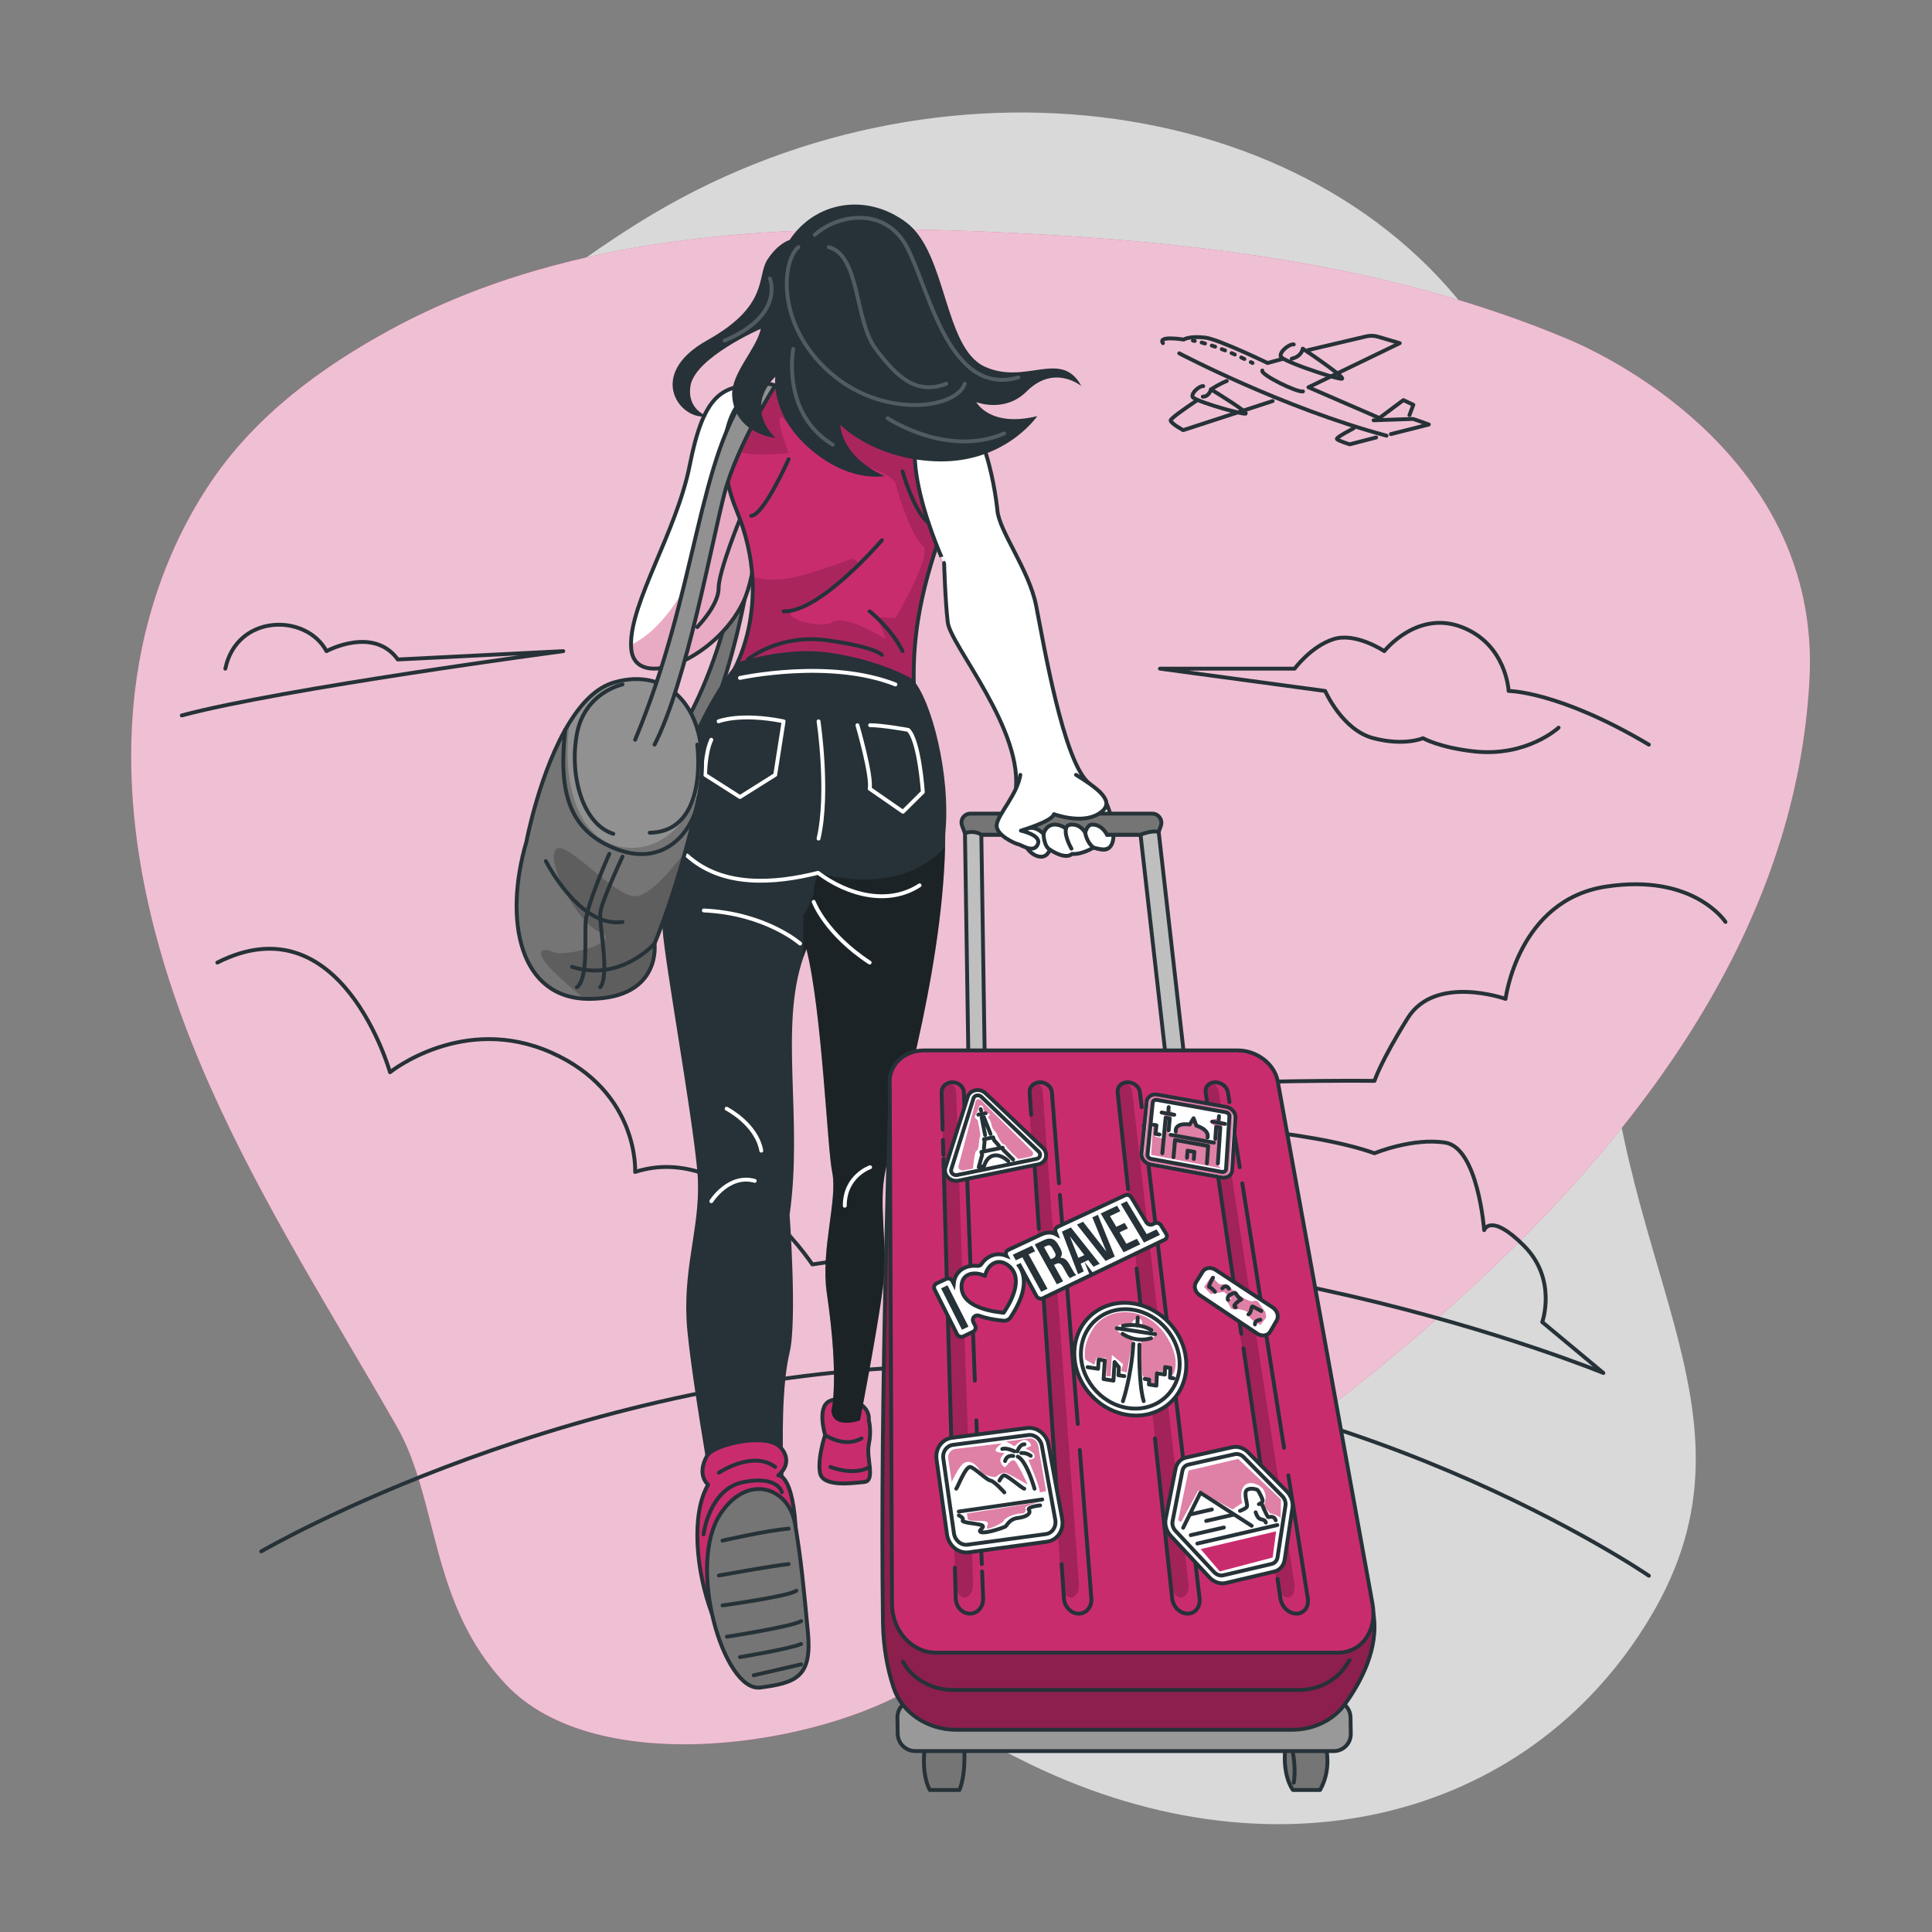 <?xml version="1.0" encoding="utf-8"?>
<!-- Generator: Adobe Illustrator 27.5.0, SVG Export Plug-In . SVG Version: 6.00 Build 0)  -->
<svg version="1.1" xmlns="http://www.w3.org/2000/svg" xmlns:xlink="http://www.w3.org/1999/xlink" x="0px" y="0px"
	viewBox="0 0 500 500" style="enable-background:new 0 0 500 500;" xml:space="preserve">
	<rect x="0" y="0" width="500" height="500" fill="#808080" stroke="none"/>
	<g id="Background_Simple">
		<g>
			<path style="opacity:0.7;fill:#FFFFFF;" d="M67.931,167.086c0,0-27.877,71.988,11.297,144.503
			c39.174,72.516,119.879,110.802,184.469,143.548c64.59,32.746,131.661,16.799,163.534-36.838
			c31.873-53.637-11.845-91.928-11.897-168.418c-0.051-76.49,11.447-96.742-29.963-161.364
			c-41.41-64.623-143.059-78.925-219.9-30.996C88.631,105.45,67.931,167.086,67.931,167.086z" />
		</g>
		<g>
			<path style="fill:#C92C6D;" d="M130.957,435.976c23.6,24.915,81.54,15.791,106.636,0
			c81.459-51.255,224.245-136.568,230.708-260.168c2.747-52.536-43.577-80.121-62.933-88.214
			c-46.482-19.435-97.477-25.269-147.808-27.52c-52.571-2.351-108.963-0.52-156.311,25.129
			c-17.934,9.715-34.853,22.175-46.435,39.184c-11.765,17.278-18.534,37.854-20.33,58.623c-2.896,33.501,6.117,67.092,19.746,97.832
			s31.805,59.203,48.487,88.399C113.601,388.289,111.075,414.986,130.957,435.976z" />
			<path style="opacity:0.7;fill:#FFFFFF;" d="M130.957,435.976c23.6,24.915,81.54,15.791,106.636,0
			c81.459-51.255,224.245-136.568,230.708-260.168c2.747-52.536-43.577-80.121-62.933-88.214
			c-46.482-19.435-97.477-25.269-147.808-27.52c-52.571-2.351-108.963-0.52-156.311,25.129
			c-17.934,9.715-34.853,22.175-46.435,39.184c-11.765,17.278-18.534,37.854-20.33,58.623c-2.896,33.501,6.117,67.092,19.746,97.832
			s31.805,59.203,48.487,88.399C113.601,388.289,111.075,414.986,130.957,435.976z" />
		</g>
	</g>
	<g id="Clouds">
		<path style="fill:none;stroke:#263238;stroke-linecap:round;stroke-linejoin:round;stroke-miterlimit:10;" d="M446.554,238.598
		c0,0-8.199-12.656-30.975-9.138c-22.777,3.518-25.941,29.052-25.941,29.052s-18.198-6.452-25.319,4.974
		c-7.121,11.426-8.603,16.246-8.603,16.246s-83.17-1.089-133.811,10.1c0,0,99.889-3.428,133.811,8.628c0,0,9.859-4.093,18.33-2.744
		c8.471,1.349,10.054,22.643,10.054,22.643s1.582-4.691,10.286,4.019c8.703,8.71,4.747,19.769,4.747,19.769l15.824,13.182
		c0,0-106.407-43.815-204.72-28.094c0,0-21.109-31.943-45.865-23.935c0,0,1.169-20.736-21.684-30.892
		c-22.852-10.155-41.755,5.091-41.755,5.091s-12.543-44.687-44.688-28.384" />
		<path style="fill:none;stroke:#263238;stroke-linecap:round;stroke-linejoin:round;stroke-miterlimit:10;" d="M67.615,401.493
		c0,0,82.346-47.976,181.217-47.976c98.871,0,177.892,54.284,177.892,54.284" />
		<path style="fill:none;stroke:#263238;stroke-linecap:round;stroke-linejoin:round;stroke-miterlimit:10;" d="M426.724,192.708
		c-23.364-13.887-36.296-13.887-36.296-13.887s-0.527-12.072-12.132-16.54c-11.604-4.468-20.044,6.237-20.044,6.237
		s-7.385-4.974-13.187-3.092c-5.802,1.882-10.019,7.621-10.019,7.621h-34.852l42.761,5.774c0,0,4.388,10.113,12.48,12.223
		c8.091,2.11,12.839,0,12.839,0s4.238,2.426,13.187,3.414c13.714,1.515,21.898-6.137,21.898-6.137" />
		<path style="fill:none;stroke:#263238;stroke-linecap:round;stroke-linejoin:round;stroke-miterlimit:10;" d="M58.315,173.046
		c2.971-14.178,20.905-14.396,26.18-4.529c0,0,12.132-6.607,18.462,2.157l42.82-2.157c0,0-72.886,9.696-98.732,16.639" />
	</g>
	<g id="Plane">
		<g>
			<path style="fill:none;stroke:#263238;stroke-linecap:round;stroke-linejoin:round;stroke-miterlimit:10;" d="M300.977,88.812
			c-1.47-2.06,5.37-0.93,5.37-0.93s1.32-0.99,5.54-0.51c3.37,0.38,16.16,6.57,16.16,6.57l3.962-1.07" />
			<path style="fill:none;stroke:#263238;stroke-linecap:round;stroke-linejoin:round;stroke-miterlimit:10;" d="M358.832,112.757
			c-26.894-7.202-53.645-21.316-53.645-21.316" />
			<path style="fill:none;stroke:#263238;stroke-linecap:round;stroke-linejoin:round;stroke-miterlimit:10;" d="M338.59,90.591
			l14.797-3.489c1.06-0.28,2.18-0.27,3.23,0.04l5.64,1.67l-18.03,8.71l-0.83,0.4l-4.77,2.3l18.36,7.96l6.196-4.63l2.592,1.2
			l-1.01,2.685" />
			<path style="fill:none;stroke:#263238;stroke-linecap:round;stroke-linejoin:round;stroke-miterlimit:10;" d="M334.304,92.83
			c2.703-0.659,2.836-2.601,2.836-2.601s1.172,0.78,2.727,1.851c2.425,1.678,5.788,4.063,7.025,5.237
			c0.446,0.433,0.612,0.7,0.35,0.713c-0.181,0.009-0.567-0.059-1.104-0.183c-2.317-0.53-7.435-2.19-10.975-3.623
			c-2.072-0.824-3.594-1.577-3.713-1.993c-0.343-1.281,2.39-3.333,3.373-3.09" />
			<path style="fill:none;stroke:#263238;stroke-linecap:round;stroke-linejoin:round;stroke-miterlimit:10;" d="M311.395,99.929
			c-0.843-0.171-3.102,1.679-2.764,2.763c0.113,0.344,1.441,0.935,3.237,1.562c0.01-0.002,0.012,0.008,0.022,0.006
			c2.571,0.914,6.082,1.928,8.324,2.441c0.44,0.102,0.825,0.185,1.155,0.249c0.458,0.088,0.793,0.131,0.942,0.11
			c0.221-0.016,0.073-0.24-0.317-0.588c-0.152-0.142-0.348-0.295-0.567-0.464c-1.348-1.026-3.791-2.6-5.625-3.75
			c-0.436-0.277-0.846-0.528-1.187-0.743c-0.728-0.451-1.207-0.739-1.207-0.739" />
			<path style="fill:none;stroke:#263238;stroke-linecap:round;stroke-linejoin:round;stroke-miterlimit:10;" d="M326.689,95.896
			c-0.494,1.088,9.065,5.755,10.516,5.4" />
			<path style="fill:none;stroke:#263238;stroke-linecap:round;stroke-linejoin:round;stroke-miterlimit:10;" d="M329.357,103.792
			l-10.51,3.42l-1.33,0.43l-11.3,3.68c0,0-2.97-1.58-3.26-2.47c-0.15-0.44,3.33-2.9,6.91-5.3" />
			<path style="fill:none;stroke:#263238;stroke-linecap:round;stroke-linejoin:round;stroke-miterlimit:10;" d="M317.487,98.602
			c0,0-1.616,0.573-4.076,2.173c0,0-0.469,1.88-2.118,1.88" />
			<path style="fill:none;stroke:#263238;stroke-linecap:round;stroke-linejoin:round;stroke-miterlimit:10;" d="M355.485,108.771
			c0,0,9.688-0.347,10.064-0.347c0.376,0,4.233,1.436,4.233,1.436l-9.824,2.481" />
			<path style="fill:none;stroke:#263238;stroke-linecap:round;stroke-linejoin:round;stroke-miterlimit:10;" d="M350.312,110.853
			c0,0-4.609,2.363-4.327,2.774c0.282,0.411,3.292,1.369,3.292,1.369l6.866-1.78" />
			<g>
				<g>
					<path style="fill:none;stroke:#263238;stroke-linecap:round;stroke-linejoin:round;" d="M308.722,88.149
					c0,0,0.165,0.023,0.488,0.085" />
					<path
						style="fill:none;stroke:#263238;stroke-linecap:round;stroke-linejoin:round;stroke-dasharray:0.913,1.827;"
						d="
					M310.987,88.646c2.333,0.615,6.402,1.935,11.891,4.653" />
					<path style="fill:none;stroke:#263238;stroke-linecap:round;stroke-linejoin:round;" d="M323.702,93.712
					c0.148,0.075,0.298,0.152,0.449,0.229" />
				</g>
			</g>
		</g>
	</g>
	<g id="Character">
		<g>
			<path style="fill:#757575;stroke:#263238;stroke-linecap:round;stroke-linejoin:round;stroke-miterlimit:10;"
				d="M169.133,199.155
			c0,0,18.065-18.403,23.087-61.917h3.359c0,0-5.111,48.378-22.858,66.873" />
			<g>
				<g>
					<defs>
						<path id="XMLID_452_" d="M197.46,117.3c-0.34,13.44-1.5,30.98-5.1,38.5c-7.14,14.92-27.98,23.21-28.99,12.17
						c-0.03-0.35-0.05-0.7-0.06-1.06c-0.16-11.15,11.78-29.29,15.19-46.5c3.51-17.75,8.04-21.42,19.01-20.5
						C197.51,99.91,197.7,107.52,197.46,117.3z" />
					</defs>
					<use xlink:href="#XMLID_452_" style="overflow:visible;fill:#FFFFFF;" />
					<clipPath id="XMLID_00000072250280126058658190000015185967975317089946_">
						<use xlink:href="#XMLID_452_" style="overflow:visible;" />
					</clipPath>
					<path
						style="opacity:0.4;clip-path:url(#XMLID_00000072250280126058658190000015185967975317089946_);fill:#C92C6D;"
						d="
					M197.46,117.3c-0.34,13.44-1.5,30.98-5.1,38.5c-7.14,14.92-27.98,23.21-28.99,12.17c-0.03-0.35-0.05-0.7-0.06-1.06
					c18.38-9.12,25.16-46.68,25.16-46.68L197.46,117.3z" />

					<use xlink:href="#XMLID_452_"
						style="overflow:visible;fill:none;stroke:#263238;stroke-linecap:round;stroke-linejoin:round;stroke-miterlimit:10;" />
				</g>
				<path style="fill:none;stroke:#263238;stroke-linecap:round;stroke-linejoin:round;stroke-miterlimit:10;"
					d="M191.505,134.342
				c0,0-5.535,13.549-5.535,17.937s-5.523,10.002-5.523,10.002" />
			</g>
			<g>
				<defs>
					<path id="XMLID_453_" d="M197.509,99.907c0,0,37.416-1.367,44.233,4.519c19.054,16.452-8.691,35.289-4.915,78.236l-47.786-7.606
					c0,0,11.859-18.125,1.592-42.953C184.396,117.024,187.887,102.836,197.509,99.907z" />
				</defs>
				<use xlink:href="#XMLID_453_" style="overflow:visible;fill:#C92C6D;" />
				<clipPath id="XMLID_00000134958405410985362030000015167711310965996176_">
					<use xlink:href="#XMLID_453_" style="overflow:visible;" />
				</clipPath>
				<path style="opacity:0.15;clip-path:url(#XMLID_00000134958405410985362030000015167711310965996176_);" d="M236.83,182.66
				l-47.79-7.6c0,0,6.69-10.23,5.67-25.85c2.26,0.72,6.4,1.39,12.36-0.2c4.624-1.228,9.284-2.874,12.855-4.263
				c1.504-0.585,2.732,1.307,1.593,2.449c-4.018,4.029-9.844,9.1-14.447,10.154c-7.85,1.78,4.96,5.74,8.44,3.63
				c3.49-2.11,13.81,4.45,13.81,4.45s-2.1-5.31-2.36-5.54c-0.25-0.24,4.78,0.03,4.78,0.03s9.78-16.58,7.09-18.7
				c-2.69-2.13-6.21-12.42-7.09-16.11c-0.87-3.69-22.27-8.18-27.64-15.2c-5.37-7.03,0,7.29,0,7.29s-11.12,1.74-16.54-1.62
				c0.47-7.86,4.06-13.87,9.95-15.67c0,0,37.41-1.37,44.23,4.52C260.8,120.88,233.05,139.71,236.83,182.66z" />

				<use xlink:href="#XMLID_453_"
					style="overflow:visible;fill:none;stroke:#263238;stroke-linecap:round;stroke-linejoin:round;stroke-miterlimit:10;" />
			</g>
			<path style="fill:#FFFFFF;stroke:#263238;stroke-linecap:round;stroke-linejoin:round;stroke-miterlimit:10;"
				d="M242.404,105.901
			c11.473-4.909,15.193,20.827,15.728,26.269c0.535,5.442,8.176,15.29,10.014,24.544c1.838,9.254,7.075,40.805,13.782,46.071
			c6.706,5.266-19.947,7.447-19.172,2.658c2.621-16.22-16.793-38.371-17.481-44.406c-0.688-6.035-0.935-15.329-0.935-15.329
			S228.584,111.814,242.404,105.901z" />
			<g>
				<path
					style="fill:#C92C6D;stroke:#263238;stroke-linecap:round;stroke-linejoin:round;stroke-miterlimit:10;"
					d="
				M224.847,367.587c0,0,0.753,2.671,0,6.195c-0.753,3.524,1.848,9.473-1.211,9.763c-3.059,0.29-10.749,1.405-11.425-2.417
				c-0.676-3.822,1.334-9.764,1.334-9.764s-2.182-7.057,1.044-8.72C217.815,360.981,225.275,362.566,224.847,367.587z" />
				<path style="fill:#263238;" d="M244.63,215.8c0,1.12-0.02,2.24-0.04,3.38c-0.82,34.08-13.33,74.88-15.3,83.17
				c-2.26,9.53,0.73,19.52-0.83,31.17c-1.5,11.29-5.89,34.07-5.89,34.07s-6.91,2.51-7.41-2.48c0,0,2.14-7.8-1.19-30.54
				c-1.63-11.2,2.89-24.09,1.39-31.3c-1.27-6.07-2.58-41.29-6.65-57.64c-0.29,0.71-0.57,1.44-0.81,2.17
				c-6.28,18.17-0.04,41.79-3.55,66.58c0,0,1.97,27.5,0,35.65c-3.84,15.91-0.23,54.13-0.23,54.13l-16.58,1.37
				c0,0-9.2-50.62-9.86-63.99c-0.75-15.21,4-25.32,2.77-38.63c-1.46-15.69-8.27-52.95-8.98-62.4
				c-3.33-44.05,19.39-69.04,19.39-69.04s11.94-4.13,23.24-2.62c13.73,1.83,22.03,6.89,22.03,6.89
				C241.05,181.03,246.13,200.64,244.63,215.8z" />
				<path style="fill:none;stroke:#263238;stroke-linecap:round;stroke-linejoin:round;stroke-miterlimit:10;"
					d="M214.926,379.639
				c0,0,5.996,2.459,10.156,0" />
				<path style="fill:none;stroke:#263238;stroke-linecap:round;stroke-linejoin:round;stroke-miterlimit:10;"
					d="M213.545,371.364
				c0,0,4.897,3.486,9.418,0.884" />
				<path style="opacity:0.3;" d="M229.29,302.35c-2.26,9.53,0.73,19.52-0.83,31.17c-1.5,11.29-5.89,34.07-5.89,34.07
				s-6.91,2.51-7.41-2.48c0,0,2.14-7.8-1.19-30.54c-1.63-11.2,2.89-24.09,1.39-31.3c-1.27-6.07-2.58-41.29-6.65-57.64
				c-0.29,0.71-0.57,1.44-0.81,2.17v-10.87c0,0,2.71-4.4,2.68-6.15c-0.02-1.76,1.13-4.89,1.13-4.89s20.75,6.77,32.88-6.71
				C243.77,253.26,231.26,294.06,229.29,302.35z" />
				<g>
					<path
						style="fill:#C92C6D;stroke:#263238;stroke-linecap:round;stroke-linejoin:round;stroke-miterlimit:10;"
						d="
					M184.256,417.611c-4.102-10.929-5.509-25.648-0.989-33.394c0,0-3.113-2.404-0.286-7.453c1.674-2.99,15.681-6.184,19.135-2.067
					c3.453,4.116-0.715,7.119-0.715,7.119s4.692-0.687,4.692,19.965C206.093,417.314,184.256,417.611,184.256,417.611z" />
					<path
						style="fill:#757575;stroke:#263238;stroke-linecap:round;stroke-linejoin:round;stroke-miterlimit:10;"
						d="
					M186.57,391.603c7.099-10.421,17.592-6.633,19.192,2.798c1.6,9.431,2.229,16.553,3.321,27.996
					c1.091,11.443-2.856,13.116-12.328,14.336C187.283,437.954,177.539,404.861,186.57,391.603z" />
					<path
						style="fill:none;stroke:#263238;stroke-linecap:round;stroke-linejoin:round;stroke-miterlimit:10;"
						d="M186.984,398.716
					c0,0,11.246-2.61,17.113-3.095" />
					<path
						style="fill:none;stroke:#263238;stroke-linecap:round;stroke-linejoin:round;stroke-miterlimit:10;"
						d="M186.042,407.737
					c0,0,13.883-2.528,18.055-2.949" />
					<path
						style="fill:none;stroke:#263238;stroke-linecap:round;stroke-linejoin:round;stroke-miterlimit:10;"
						d="M186.984,415.481
					c0,0,17.308-2.377,19.109-3.806" />
					<path
						style="fill:none;stroke:#263238;stroke-linecap:round;stroke-linejoin:round;stroke-miterlimit:10;"
						d="M188.115,423.581
					c0,0,16.764-2.59,19.213-4.026" />
					<path
						style="fill:none;stroke:#263238;stroke-linecap:round;stroke-linejoin:round;stroke-miterlimit:10;"
						d="M191.505,428.855
					c0,0,12.62-2.072,15.823-3.391" />
					<path
						style="fill:none;stroke:#263238;stroke-linecap:round;stroke-linejoin:round;stroke-miterlimit:10;"
						d="M195.07,433.564
					c0,0,10.939-2.538,12.258-2.825" />
					<path
						style="fill:none;stroke:#263238;stroke-linecap:round;stroke-linejoin:round;stroke-miterlimit:10;"
						d="M186.042,381.128
					c0,0,8.79-5.873,14.567-1.489" />
					<path
						style="fill:none;stroke:#263238;stroke-linecap:round;stroke-linejoin:round;stroke-miterlimit:10;"
						d="M182.087,397.075
					c0,0,1.406-11.8,10.36-13.53c8.954-1.73,9.907,2.642,9.907,2.642" />
				</g>
				<path style="fill:none;stroke:#FFFFFF;stroke-linecap:round;stroke-linejoin:round;stroke-miterlimit:10;"
					d="M210.583,233.395
				c0,0,3.004,8.186,14.485,15.72" />
				<path style="fill:none;stroke:#FFFFFF;stroke-linecap:round;stroke-linejoin:round;stroke-miterlimit:10;"
					d="M225.182,302.078
				c0,0-6.548,2.231-6.555,9.972" />
				<path style="fill:none;stroke:#FFFFFF;stroke-linecap:round;stroke-linejoin:round;stroke-miterlimit:10;"
					d="M184.087,310.874
				c0,0,4.521-7.151,11.239-5.27" />
				<path style="fill:none;stroke:#FFFFFF;stroke-linecap:round;stroke-linejoin:round;stroke-miterlimit:10;"
					d="M188.042,286.931
				c0,0,7.723,3.928,8.979,10.859" />
				<path style="fill:none;stroke:#FFFFFF;stroke-linecap:round;stroke-linejoin:round;stroke-miterlimit:10;"
					d="M182.154,235.631
				c16.025,0.729,24.913,8.564,24.913,8.564" />
				<path style="fill:none;stroke:#FFFFFF;stroke-linecap:round;stroke-linejoin:round;stroke-miterlimit:10;"
					d="M177.811,221.408
				c9.143,8.293,22.475,7.34,33.903,4.483c7.618,5.714,18.094,8.571,26.275,3.234" />
				<path style="fill:none;stroke:#FFFFFF;stroke-linecap:round;stroke-linejoin:round;stroke-miterlimit:10;"
					d="M211.839,186.68
				c0,0,2.763,18.492,0,30.343" />
				<path style="fill:none;stroke:#FFFFFF;stroke-linecap:round;stroke-linejoin:round;stroke-miterlimit:10;"
					d="M185.976,186.68
				c0,0,5.52-2.26,16.822,0l-2.171,13.853l-9.122,5.737l-9.006-5.737c0,0-0.045-5.565,1.587-9.081" />
				<path style="fill:none;stroke:#FFFFFF;stroke-linecap:round;stroke-linejoin:round;stroke-miterlimit:10;"
					d="M221.904,187.685
				c0,0,3.836,13.262,3.164,16.426l8.613,5.97l5.151-5.108c0,0-0.91-13.356-3.78-16.076c0,0-6.593-1.213-9.871-1.213" />
				<path style="fill:none;stroke:#FFFFFF;stroke-linecap:round;stroke-linejoin:round;stroke-miterlimit:10;"
					d="M191.505,175.448
				c0,0,23.156-5.069,40.237,1.688" />
			</g>
			<g>
				<path
					style="fill:#FFFFFF;stroke:#263238;stroke-linecap:round;stroke-linejoin:round;stroke-miterlimit:10;"
					d="
				M284.482,204.832c3.018,3.155,6.151,15.463,0.864,15.036c-5.287-0.427-20.797-10.484-20.797-10.484L284.482,204.832z" />
				<g>
					<g>
						<path
							style="fill:#757575;stroke:#263238;stroke-linecap:round;stroke-linejoin:round;stroke-miterlimit:10;"
							d="
						M249.431,450.797c0,0,0.827,7.637-1.118,12.445h-7.678c0,0-2.51-3.96-1.098-12.445H249.431z" />
						<path
							style="fill:#757575;stroke:#263238;stroke-linecap:round;stroke-linejoin:round;stroke-miterlimit:10;"
							d="
						M342.756,450.797c0,0,2.366,6.222-1.118,12.445h-7.027c0,0-3.16-3.96-1.749-12.445H342.756z" />
						<path
							style="fill:none;stroke:#263238;stroke-linecap:round;stroke-linejoin:round;stroke-miterlimit:10;"
							d="M334.108,451.268
						c0,0,1.495,5.374,0.719,10.088" />
						<path
							style="fill:#999999;stroke:#263238;stroke-linecap:round;stroke-linejoin:round;stroke-miterlimit:10;"
							d="
						M345.172,453.179H236.866c-2.473,0-4.509-2.007-4.546-4.483l-0.064-4.201c-0.038-2.476,1.937-4.483,4.41-4.483h108.305
						c2.473,0,4.509,2.007,4.547,4.483l0.064,4.201C349.619,451.172,347.645,453.179,345.172,453.179z" />
						<g>
							<defs>
								<path id="XMLID_449_" d="M230.629,277.499c0,0-2.974,84.312-2.113,142.496c0.099,6.714,1.307,12.356,2.755,16.758
								c2.129,6.47,8.755,10.908,16.182,10.908h86.922c5.524,0,10.684-2.458,13.69-6.618c4.152-5.746,8.853-14.524,7.369-23.433
								C352.9,402.392,230.629,277.499,230.629,277.499z" />
							</defs>
							<use xlink:href="#XMLID_449_" style="overflow:visible;fill:#C92C6D;" />
							<clipPath id="XMLID_00000104684888281941461450000008082888134060514945_">
								<use xlink:href="#XMLID_449_" style="overflow:visible;" />
							</clipPath>
							<path
								style="opacity:0.3;clip-path:url(#XMLID_00000104684888281941461450000008082888134060514945_);"
								d="M230.629,277.499
							c0,0-2.974,84.312-2.113,142.496c0.099,6.714,1.307,12.356,2.755,16.758c2.129,6.47,8.755,10.908,16.182,10.908h86.922
							c5.524,0,10.684-2.458,13.69-6.618c4.152-5.746,8.853-14.524,7.369-23.433C352.9,402.392,230.629,277.499,230.629,277.499z" />

							<path
								style="clip-path:url(#XMLID_00000104684888281941461450000008082888134060514945_);fill:none;stroke:#263238;stroke-linecap:round;stroke-linejoin:round;stroke-miterlimit:10;"
								d="
							M233.694,430.084L233.694,430.084c2.456,4.452,7.484,7.278,12.949,7.278h89.516c4.916,0,9.452-2.292,12.003-6.065l1.128-1.668
							" />

							<use xlink:href="#XMLID_449_"
								style="overflow:visible;fill:none;stroke:#263238;stroke-linecap:round;stroke-linejoin:round;stroke-miterlimit:10;" />
						</g>
						<polygon style="fill:#BFBFBF;stroke:#263238;stroke-miterlimit:10;" points="304.544,298.608 295.167,216.016 253.968,216.016 
						255.336,305.604 251.037,301.115 249.67,211.527 299.439,211.527 308.817,294.118 					" />
						<path
							style="fill:#757575;stroke:#263238;stroke-linecap:round;stroke-linejoin:round;stroke-miterlimit:10;"
							d="
						M249.733,215.662c0,0,2.014-0.989,4.235,0.354h41.199c0,0,3.008-1.244,4.702-0.705l0.563-1.61
						c0.531-1.521-0.618-3.13-2.235-3.13h-47.069c-1.617,0-2.717,1.61-2.14,3.13L249.733,215.662z" />
					</g>
					<g>
						<path
							style="fill:#C92C6D;stroke:#263238;stroke-linecap:round;stroke-linejoin:round;stroke-miterlimit:10;"
							d="
						M346.171,427.716H242.233c-6.253,0-11.347-5.694-11.377-12.595l-0.595-135.314c-0.02-4.421,3.93-7.954,8.82-7.954h81.293
						c4.891,0,9.496,3.533,10.297,7.954l24.538,135.314C356.46,422.022,352.424,427.716,346.171,427.716z" />
						<g style="opacity:0.2;">
							<g>
								<path d="M245.483,280.196L245.483,280.196c-1.032,0-1.838,1.1-1.8,2.463l3.547,127.071c0.057,2.049,1.137,3.718,2.411,3.718
								l0,0c1.274,0,2.25-1.67,2.179-3.718l-4.383-127.071C247.39,281.296,246.515,280.196,245.483,280.196z" />
								<path d="M267.801,280.196L267.801,280.196c-1.032,0-1.795,1.1-1.703,2.463l8.541,127.071
								c0.138,2.049,1.283,3.718,2.558,3.718h0c1.274,0,2.184-1.67,2.033-3.718l-9.377-127.071
								C269.752,281.296,268.834,280.196,267.801,280.196z" />
								<path d="M290.876,280.196L290.876,280.196c-1.032,0-1.75,1.1-1.603,2.463l13.704,127.071
								c0.221,2.049,1.434,3.718,2.709,3.718l0,0c1.274,0,2.117-1.67,1.882-3.718l-14.54-127.071
								C292.871,281.296,291.908,280.196,290.876,280.196z" />
								<path d="M313.194,280.196L313.194,280.196c-1.032,0-1.707,1.1-1.507,2.463l18.698,127.071
								c0.302,2.049,1.58,3.718,2.855,3.718h0c1.274,0,2.051-1.67,1.736-3.718l-19.535-127.071
								C315.232,281.296,314.227,280.196,313.194,280.196z" />
							</g>
						</g>
						<g>

							<line
								style="fill:none;stroke:#263238;stroke-linecap:round;stroke-linejoin:round;stroke-miterlimit:10;"
								x1="246.698" y1="390.645" x2="245.273" y2="339.57" />
							<path
								style="fill:none;stroke:#263238;stroke-linecap:round;stroke-linejoin:round;stroke-miterlimit:10;"
								d="
							M254.171,406.683l0.265,6.978c0.083,2.173-1.446,3.95-3.417,3.95c-1.972,0-3.617-1.777-3.678-3.95l-0.221-7.921" />

							<line
								style="fill:none;stroke:#263238;stroke-linecap:round;stroke-linejoin:round;stroke-miterlimit:10;"
								x1="252.684" y1="367.587" x2="254.099" y2="404.788" />
							<path
								style="fill:none;stroke:#263238;stroke-linecap:round;stroke-linejoin:round;stroke-miterlimit:10;"
								d="
							M243.955,292.354l-0.27-9.676c-0.04-1.429,1.213-2.586,2.8-2.586c0.794,0,1.522,0.292,2.061,0.755
							c0.54,0.47,0.883,1.119,0.91,1.831l2.838,74.631" />

							<line
								style="fill:none;stroke:#263238;stroke-linecap:round;stroke-linejoin:round;stroke-miterlimit:10;"
								x1="244.137" y1="298.871" x2="244.029" y2="295.018" />

							<line
								style="fill:none;stroke:#263238;stroke-linecap:round;stroke-linejoin:round;stroke-miterlimit:10;"
								x1="245.052" y1="331.679" x2="244.167" y2="299.953" />
							<path
								style="fill:none;stroke:#263238;stroke-linecap:round;stroke-linejoin:round;stroke-miterlimit:10;"
								d="
							M279.449,375.257l2.994,38.404c0.169,2.173-1.288,3.95-3.26,3.95c-1.972,0-3.688-1.777-3.836-3.95l-0.602-8.872" />

							<line
								style="fill:none;stroke:#263238;stroke-linecap:round;stroke-linejoin:round;stroke-miterlimit:10;"
								x1="274.302" y1="309.236" x2="278.923" y2="368.511" />
							<path
								style="fill:none;stroke:#263238;stroke-linecap:round;stroke-linejoin:round;stroke-miterlimit:10;"
								d="
							M266.857,288.502l-0.395-5.824c-0.097-1.429,1.109-2.586,2.697-2.586c0.794,0,1.534,0.292,2.091,0.755
							c0.559,0.47,0.927,1.119,0.983,1.831l1.836,23.554" />

							<line
								style="fill:none;stroke:#263238;stroke-linecap:round;stroke-linejoin:round;stroke-miterlimit:10;"
								x1="268.859" y1="318.012" x2="267.71" y2="301.076" />

							<line
								style="fill:none;stroke:#263238;stroke-linecap:round;stroke-linejoin:round;stroke-miterlimit:10;"
								x1="273.671" y1="388.943" x2="269.314" y2="324.726" />
							<path
								style="fill:none;stroke:#263238;stroke-linecap:round;stroke-linejoin:round;stroke-miterlimit:10;"
								d="
							M291.938,307.731l-2.7-25.052c-0.154-1.429,1.006-2.586,2.593-2.586c0.794,0,1.545,0.292,2.121,0.755
							c0.577,0.47,0.972,1.119,1.056,1.831l0.454,3.851" />

							<line
								style="fill:none;stroke:#263238;stroke-linecap:round;stroke-linejoin:round;stroke-miterlimit:10;"
								x1="297.421" y1="358.601" x2="294.154" y2="328.286" />
							<path
								style="fill:none;stroke:#263238;stroke-linecap:round;stroke-linejoin:round;stroke-miterlimit:10;"
								d="
							M296.016,291.222l14.435,122.438c0.256,2.173-1.13,3.95-3.102,3.95c-1.972,0-3.759-1.777-3.993-3.95l-4.463-41.409" />
							<path
								style="fill:none;stroke:#263238;stroke-linecap:round;stroke-linejoin:round;stroke-miterlimit:10;"
								d="
							M319.253,331.679l-7.238-49c-0.211-1.429,0.903-2.586,2.49-2.586c0.794,0,1.557,0.292,2.151,0.755
							c0.596,0.47,1.017,1.119,1.129,1.831l0.404,2.561" />

							<line
								style="fill:none;stroke:#263238;stroke-linecap:round;stroke-linejoin:round;stroke-miterlimit:10;"
								x1="321.249" y1="345.191" x2="320.622" y2="340.949" />

							<line
								style="fill:none;stroke:#263238;stroke-linecap:round;stroke-linejoin:round;stroke-miterlimit:10;"
								x1="329.608" y1="401.78" x2="321.803" y2="348.943" />
							<path
								style="fill:none;stroke:#263238;stroke-linecap:round;stroke-linejoin:round;stroke-miterlimit:10;"
								d="
							M333.431,381.813l5.027,31.848c0.343,2.173-0.973,3.95-2.944,3.95c-1.972,0-3.83-1.777-4.151-3.95l-0.746-5.052" />

							<line
								style="fill:none;stroke:#263238;stroke-linecap:round;stroke-linejoin:round;stroke-miterlimit:10;"
								x1="321.503" y1="306.233" x2="332.308" y2="374.693" />

							<line
								style="fill:none;stroke:#263238;stroke-linecap:round;stroke-linejoin:round;stroke-miterlimit:10;"
								x1="319.523" y1="293.69" x2="320.847" y2="302.078" />
						</g>
						<g>
							<g>
								<path
									style="fill:#FFFFFF;stroke:#263238;stroke-linecap:round;stroke-linejoin:round;stroke-miterlimit:10;"
									d="
								M250.469,283.821l-5.792,18.326c-0.611,1.933,1.272,3.826,3.39,3.395l20.631-4.204c2.085-0.425,2.735-2.813,1.183-4.291
								l-14.836-14.125C253.575,281.521,251.039,282.018,250.469,283.821z" />
								<path
									style="fill:#FFFFFF;stroke:#263238;stroke-linecap:round;stroke-linejoin:round;stroke-miterlimit:10;"
									d="
								M247.686,304.095c-0.633,0.129-1.051-0.208-1.201-0.358c-0.15-0.15-0.48-0.562-0.299-1.14l5.749-18.354
								c0.17-0.542,0.66-0.693,0.863-0.733c0.202-0.04,0.722-0.087,1.164,0.334l14.833,14.172c0.464,0.443,0.392,0.933,0.34,1.123
								c-0.053,0.19-0.242,0.647-0.865,0.773L247.686,304.095z" />
								<g>
									<path
										style="fill:none;stroke:#263238;stroke-linecap:round;stroke-linejoin:round;stroke-miterlimit:10;"
										d="
									M262.204,300.081l-2.583-2.518l-0.158-0.549l-5.481,1.105l0.201,0.726l-0.892,3.231l1.391-0.282c0,0,0.538-2.343,2.502-2.74
									c1.961-0.396,3.761,1.469,3.761,1.469" />
									<polyline
										style="fill:none;stroke:#263238;stroke-linecap:round;stroke-linejoin:round;stroke-miterlimit:10;"
										points="
									254.635,297.278 254.811,295.371 254.656,294.818 257.031,294.342 257.227,295.033 258.509,296.498 								" />
									<polyline
										style="fill:none;stroke:#263238;stroke-linecap:round;stroke-linejoin:round;stroke-miterlimit:10;"
										points="
									254.941,293.741 254.062,289.225 254.613,289.116 256.349,293.459 								" />

									<line
										style="fill:none;stroke:#263238;stroke-linecap:round;stroke-linejoin:round;stroke-miterlimit:10;"
										x1="253.189" y1="288.469" x2="255.099" y2="288.091" />

									<line
										style="fill:none;stroke:#263238;stroke-linecap:round;stroke-linejoin:round;stroke-miterlimit:10;"
										x1="253.916" y1="287.47" x2="253.793" y2="287.032" />
								</g>
								<path style="opacity:0.6;fill:#C92C6D;" d="M263.55,299.974c0,0-3.093-2.793-3.3-3.564l-0.924-0.485
								c0,0-1.046-1.414-1.288-2.275c-0.242-0.858-1.218-1.189-1.447-2.581c-0.227-1.385-0.931-1.848-0.931-1.848l0.567-0.838
								c0,0-1.645-0.565-1.698-1.217c-0.053-0.651-0.142-1.128-0.734-1.071c-0.592,0.056-0.753,1.438-0.753,1.438
								s-0.874,1.223-0.733,1.629c0.14,0.407,0.717,0.702,0.717,0.702s0.848,3.933,0.665,4.207c-0.183,0.274-0.308,1-0.335,1.789
								c-0.026,0.792-0.292,1.936-0.714,2.03c-0.422,0.094-0.847,4.548-0.847,4.548l-2.595,0.455
								c-0.691,0.121-1.302-0.481-1.135-1.116l4.431-16.796c0.144-0.546,0.906-0.703,1.336-0.276l13.262,13.199
								c0.508,0.505,0.277,1.298-0.421,1.439L263.55,299.974z" />
							</g>
							<g>
								<path
									style="fill:#FFFFFF;stroke:#263238;stroke-linecap:round;stroke-linejoin:round;stroke-miterlimit:10;"
									d="
								M316.111,304.727l-18.341-3.377c-1.43-0.263-2.481-1.531-2.348-2.826l1.374-13.445c0.126-1.231,1.351-2.025,2.738-1.777
								l17.786,3.173c1.404,0.25,2.48,1.462,2.403,2.71l-0.841,13.641C318.8,304.14,317.559,304.993,316.111,304.727z" />
								<path style="opacity:0.6;fill:#C92C6D;" d="M316.259,304.236l-18.588-3.42c-1.015-0.187-1.762-1.087-1.669-2.007l1.398-13.82
								c0.089-0.875,0.959-1.44,1.946-1.264l18.055,3.223c0.998,0.178,1.763,1.04,1.707,1.927l-0.88,14.011
								C318.169,303.82,317.287,304.425,316.259,304.236z" />
								<path
									style="fill:#FFFFFF;stroke:#263238;stroke-linecap:round;stroke-linejoin:round;stroke-miterlimit:10;"
									d="
								M297.91,299.92c-0.56-0.103-0.975-0.601-0.924-1.109l1.338-13.458c0.048-0.484,0.532-0.799,1.078-0.701l17.827,3.188
								c0.552,0.099,0.976,0.578,0.945,1.068l-0.878,13.627c-0.033,0.515-0.522,0.85-1.089,0.746L297.91,299.92z" />
								<path style="opacity:0.6;fill:#C92C6D;" d="M298.367,291.629h0.867l-0.297,2.517l2.22,0.555l0.401-5.682l-0.953-1.291
								l1.632-0.122l0.135-0.888l1.528,1.785l-1.171,0.963l-0.391,3.789l2.076,0.577c0,0-1.062-3.452,3.485-2.81l0.998-1.62
								l0.648,1.695c0,0,1.286,0.191,2.105,1.26c0.822,1.073,0.856,3.063,0.856,3.063h1.598l0.635-3.79c0,0-1.562-0.934-1.675-1.356
								c-0.113-0.421,2.154-0.872,2.154-0.872s2.037,1.408,1.523,1.695c-0.515,0.288-0.949,1.047-0.949,1.047l-0.531,9.482
								l0.724,0.725l-18.075-3.48L298.367,291.629z" />
								<polyline
									style="fill:none;stroke:#263238;stroke-linecap:round;stroke-linejoin:round;stroke-miterlimit:10;"
									points="
								303.708,299.492 304.102,295.019 312.675,296.577 312.347,301.074 							" />
								<polyline
									style="fill:none;stroke:#263238;stroke-linecap:round;stroke-linejoin:round;stroke-miterlimit:10;"
									points="
								307.193,299.629 307.344,297.79 309.101,298.111 308.956,299.952 							" />

								<line
									style="fill:none;stroke:#263238;stroke-linecap:round;stroke-linejoin:round;stroke-miterlimit:10;"
									x1="302.969" y1="293.688" x2="314.148" y2="295.716" />
								<path
									style="fill:none;stroke:#263238;stroke-linecap:round;stroke-linejoin:round;stroke-miterlimit:10;"
									d="
								M304.29,292.877c0,0-0.514-2.392,3.609-1.856l0.998-1.62l0.739,1.933c0,0,3.352,0.952,2.888,3.034" />
								<polyline
									style="fill:none;stroke:#263238;stroke-linecap:round;stroke-linejoin:round;stroke-miterlimit:10;"
									points="
								300.808,298.46 301.662,289.273 302.729,289.465 302.449,292.543 							" />

								<line
									style="fill:none;stroke:#263238;stroke-linecap:round;stroke-linejoin:round;stroke-miterlimit:10;"
									x1="300.629" y1="287.914" x2="303.9" y2="288.502" />

								<line
									style="fill:none;stroke:#263238;stroke-linecap:round;stroke-linejoin:round;stroke-miterlimit:10;"
									x1="302.457" y1="286.526" x2="302.383" y2="287.336" />
								<polyline
									style="fill:none;stroke:#263238;stroke-linecap:round;stroke-linejoin:round;stroke-miterlimit:10;"
									points="
								315.183,301.092 315.815,291.822 314.739,291.629 314.522,294.73 							" />

								<line
									style="fill:none;stroke:#263238;stroke-linecap:round;stroke-linejoin:round;stroke-miterlimit:10;"
									x1="313.747" y1="290.272" x2="317.046" y2="290.865" />

								<line
									style="fill:none;stroke:#263238;stroke-linecap:round;stroke-linejoin:round;stroke-miterlimit:10;"
									x1="315.475" y1="288.859" x2="315.419" y2="289.675" />
								<polyline
									style="fill:none;stroke:#263238;stroke-linecap:round;stroke-linejoin:round;stroke-miterlimit:10;"
									points="
								300.087,293.621 299.064,293.435 299.278,291.225 298.565,291.096 							" />
							</g>
							<g>
								<path style="fill:#FFFFFF;stroke:#263238;stroke-miterlimit:10;" d="M307.01,353.69c-0.253,8.112-7.124,13.775-15.312,12.465
								c-8.155-1.305-14.234-8.991-13.62-16.988c0.599-7.801,7.375-13.023,15.174-11.831
								C301.082,338.532,307.256,345.778,307.01,353.69z" />
								<path style="opacity:0.6;fill:#C92C6D;" d="M280.885,351.847c0,0-1.033-3.36,2.07-8.103
								c3.057-4.673,9.677-5.313,14.376-2.455c4.742,2.884,6.79,8.438,6.917,10.903c0.128,2.484-0.654,3.538-0.654,3.538h-0.763
								l0.064-1.714l-1.36-0.213l-0.056,1.411l-1.719-0.439l-0.482,3.826l-1.938-0.306l0.058-1.258l-1.654-0.845
								c0,0-1.147-5.549-0.439-8.927c0,0,3.804-0.577,3.645-1.99c-0.158-1.406-3.364-2.281-3.364-2.281s0.352-1.814-1.153-1.725
								c-1.504,0.089-1.623,1.642-1.623,1.642s-3.68-0.744-3.778,0.831c-0.099,1.582,4.137,2.648,4.137,2.648l-1.546,8.823
								l-1.52-0.439l0.56-1.73l-2.901-2.387l-0.327,5.534h-1.112l-0.088-4.774h-2.44l-0.602,1.797L280.885,351.847z" />
								<path style="fill:none;stroke:#263238;stroke-miterlimit:10;" d="M291.794,364.38c-7.163-1.143-12.54-7.911-12.019-14.948
								c0.51-6.886,6.503-11.522,13.39-10.467c6.91,1.059,12.361,7.484,12.125,14.456
								C305.049,360.547,298.982,365.527,291.794,364.38z" />
								<path
									style="fill:none;stroke:#263238;stroke-linecap:round;stroke-linejoin:round;stroke-miterlimit:10;"
									d="
								M290.603,362.644c0,0,2.121-6.044,2.705-14.904" />
								<path
									style="fill:none;stroke:#263238;stroke-linecap:round;stroke-linejoin:round;stroke-miterlimit:10;"
									d="
								M294.876,347.983c0,0-0.275,9.996,1.11,14.629" />
								<path
									style="fill:none;stroke:#263238;stroke-linecap:round;stroke-linejoin:round;stroke-miterlimit:10;"
									d="
								M290.519,345.191c0,0,3.128,2.38,7.37,1.142" />

								<line
									style="fill:none;stroke:#263238;stroke-linecap:round;stroke-linejoin:round;stroke-miterlimit:10;"
									x1="289.032" y1="343.744" x2="298.949" y2="345.277" />
								<path
									style="fill:none;stroke:#263238;stroke-linecap:round;stroke-linejoin:round;stroke-miterlimit:10;"
									d="
								M290.639,343.109c0,0,4.193-0.893,7.345,1.134" />

								<line
									style="fill:none;stroke:#263238;stroke-linecap:round;stroke-linejoin:round;stroke-miterlimit:10;"
									x1="294.449" y1="340.952" x2="294.344" y2="342.996" />
								<polyline
									style="fill:none;stroke:#263238;stroke-linecap:round;stroke-linejoin:round;stroke-miterlimit:10;"
									points="
								290.966,356.141 289.445,355.901 289.564,353.861 288.449,352.491 288.159,357.308 285.607,356.905 285.915,352.094 
								284.34,351.847 284.181,354.242 281.474,353.816 							" />
								<polyline
									style="fill:none;stroke:#263238;stroke-linecap:round;stroke-linejoin:round;stroke-miterlimit:10;"
									points="
								296.26,356.86 297.398,357.039 297.34,358.297 299.278,358.603 299.415,355.408 301.459,355.729 301.535,353.803 
								302.895,354.016 302.799,356.569 303.71,356.712 							" />
							</g>
							<g>
								<path
									style="fill:#FFFFFF;stroke:#263238;stroke-linecap:round;stroke-linejoin:round;stroke-miterlimit:10;"
									d="
								M318.967,374.525l-12.01,2.688c-1.388,0.311-2.421,1.4-2.711,2.862l-2.576,12.991c-0.303,1.527,0.203,3.215,1.331,4.426
								l9.98,10.715c1.168,1.254,2.784,1.818,4.234,1.476l12.551-2.957c1.437-0.339,2.468-1.52,2.705-3.095l2.018-13.393
								c0.227-1.507-0.353-3.158-1.519-4.333l-9.963-10.044C321.881,374.725,320.342,374.217,318.967,374.525z" />
								<path
									style="fill:#FFFFFF;stroke:#263238;stroke-linecap:round;stroke-linejoin:round;stroke-miterlimit:10;"
									d="
								M316.583,407.683c-0.815,0.191-1.73-0.127-2.389-0.831l-9.978-10.673c-0.636-0.68-0.926-1.637-0.757-2.498l2.544-13.015
								c0.162-0.825,0.749-1.447,1.532-1.623l12.041-2.703c0.777-0.174,1.653,0.116,2.288,0.758l9.965,10.083
								c0.656,0.664,0.983,1.602,0.853,2.451L330.629,403c-0.136,0.885-0.721,1.553-1.528,1.742L316.583,407.683z" />
								<path style="opacity:0.6;fill:#C92C6D;" d="M304.902,393.444l2.703-12.871l12.839-3.015l11.07,10.495l-0.075,4.76
								c0,0-1.326-1.061-3.085-1.164l-1.359-1.734c0,0,1.956-4.12-1.644-5.708c-3.583-1.58-4.784,1.874-3.855,4.738l-2.533,1.702
								l-8.873-4.892l-4.416,8.156L304.902,393.444z" />

								<line
									style="fill:#FFFFFF;stroke:#263238;stroke-linecap:round;stroke-linejoin:round;stroke-miterlimit:10;"
									x1="309.863" y1="399.474" x2="330.577" y2="394.677" />
								<polyline
									style="fill:#FFFFFF;stroke:#263238;stroke-linecap:round;stroke-linejoin:round;stroke-miterlimit:10;"
									points="
								306.201,395.394 310.67,386.322 323.938,394.881 							" />

								<line
									style="fill:#FFFFFF;stroke:#263238;stroke-linecap:round;stroke-linejoin:round;stroke-miterlimit:10;"
									x1="307.891" y1="391.964" x2="313.638" y2="390.648" />

								<line
									style="fill:#FFFFFF;stroke:#263238;stroke-linecap:round;stroke-linejoin:round;stroke-miterlimit:10;"
									x1="312.16" y1="393.618" x2="319.146" y2="392.012" />

								<line
									style="fill:#FFFFFF;stroke:#263238;stroke-linecap:round;stroke-linejoin:round;stroke-miterlimit:10;"
									x1="308.164" y1="397.294" x2="316.737" y2="395.316" />
								<path
									style="fill:#FFFFFF;stroke:#263238;stroke-linecap:round;stroke-linejoin:round;stroke-miterlimit:10;"
									d="
								M320.915,391.007c0,0,1.63-0.584,1.813-1.131c0.182-0.546-0.866-3.413-0.126-4.18c0.738-0.765,2.615-0.297,2.877-0.058
								c0.262,0.239,1.294,2.205,1.299,2.756c0.006,0.552-0.976,0.878-0.976,0.878" />
								<path
									style="fill:#FFFFFF;stroke:#263238;stroke-linecap:round;stroke-linejoin:round;stroke-miterlimit:10;"
									d="
								M326.427,388.946c0,0,1.557,3.775,1.85,3.707c0.293-0.068,1.457-0.437,1.878,0.791" />
								<path
									style="fill:#FFFFFF;stroke:#263238;stroke-linecap:round;stroke-linejoin:round;stroke-miterlimit:10;"
									d="
								M324.966,391.384c0,0,0.422,1.529,1.229,1.75c0.807,0.222,1.179,0.238,1.403,0.901" />
								<polygon style="fill:#C92C6D;"
									points="310.732,400.903 330.259,396.303 329.365,403.083 315.668,406.682 							" />
							</g>
							<g>
								<path style="fill:#FFFFFF;stroke:#263238;stroke-miterlimit:10;" d="M297.334,322.789l4.096-1.967
								c0.557-0.267,0.727-0.943,0.38-1.509l-1.343-2.193c-0.343-0.561-1.07-0.801-1.624-0.537l-0.547,0.261
								c-0.555,0.264-1.282,0.024-1.622-0.536l-3.914-6.448c-0.332-0.547-1.048-0.781-1.599-0.523l-1.5,0.703l0,0l-4.723,2.209l0,0
								l-7.402,3.461l0,0l-3.835,1.793c-0.504,0.236-0.728,0.8-0.527,1.333l0.241,0.639c-0.668-0.377-1.325-0.491-1.867-0.491
								c-0.683,0-1.38,0.171-2.133,0.523l-1.691,0.791l0,0l-6.785,3.174c-0.578,0.27-0.795,0.955-0.485,1.53l0,0
								c-0.648-0.254-1.306-0.396-1.97-0.396c-0.614,0-1.218,0.112-1.795,0.333c-1.068,0.409-2.004,1.187-2.698,2.206
								c-0.228,0.335-0.636,0.507-1.057,0.465c-0.246-0.024-0.491-0.037-0.734-0.037c-1.021,0-1.982,0.22-2.779,0.634
								c-1.498,0.779-2.422,2.197-2.601,4.002l-0.338-0.662c-0.3-0.587-1.022-0.839-1.614-0.563l-2.459,1.15
								c-0.594,0.278-0.836,0.982-0.539,1.574l5.802,11.56c0.309,0.615,1.05,0.879,1.654,0.589l2.5-1.202
								c0.601-0.289,0.835-1.019,0.523-1.63l-0.444-0.868c-0.503-0.984,0.419-2.026,1.457-1.654
								c1.796,0.643,3.686,0.996,5.306,1.186c0.393,0.049,0.719,0.087,1.057,0.12l0.137,0.004c0.673,0,1.291-0.325,1.656-0.871
								c0.144-0.216,0.313-0.484,0.51-0.799c1.749-2.76,3.622-6.774,2.709-10.347c-0.204-0.798-0.549-1.532-1.01-2.196l0.207-0.098
								l4.294,7.911c0.324,0.596,1.061,0.852,1.647,0.57l3.479-1.672l0,0l4.782-2.298l0,0.001l4.391-2.111l-0.099-0.249l0.168,0.217
								l4.508-2.165l0-0.001l3.447-1.655l0-0.001L297.334,322.789L297.334,322.789z" />
								<g>
									<path style="fill:#263238;"
										d="M243.549,333.415l1.662-0.78l5.435,10.694l-1.684,0.807L243.549,333.415z" />
									<path style="fill:#263238;" d="M262.101,324.715l4.983-2.337l0.805,1.456l-1.684,0.792l4.891,8.907l-1.633,0.782
									l-4.874-8.929l-1.693,0.796L262.101,324.715z" />
									<path style="fill:#263238;" d="M276.895,330.755c-0.239-0.226-0.39-0.362-0.865-1.211l-0.915-1.632
									c-0.538-0.96-1.058-1.161-1.79-0.813l-0.557,0.264l2.361,4.237l-1.622,0.777l-5.723-10.329l2.417-1.133
									c1.654-0.776,2.794-0.344,3.676,1.219l0.451,0.799c0.592,1.05,0.636,1.88,0.112,2.556l0.017,0.029
									c0.992-0.043,1.684,0.596,2.291,1.672l0.901,1.598c0.285,0.505,0.509,0.869,0.888,1.179L276.895,330.755z M270.196,322.749
									l1.752,3.143l0.629-0.298c0.599-0.284,0.816-0.72,0.357-1.539l-0.564-1.006c-0.408-0.727-0.834-0.93-1.401-0.663
									L270.196,322.749z" />
									<path style="fill:#263238;"
										d="M284.606,327.061l-1.613,0.773l-1.349-1.741l-1.964,0.937l0.791,2.012l-1.477,0.707
									l-4.172-11.001l2.319-1.087L284.606,327.061z M279.087,325.536l1.54-0.733l-3.692-4.786l-0.029,0.014L279.087,325.536z" />
									<path style="fill:#263238;" d="M286.273,323.847l0.029-0.014l-3.607-8.776l1.438-0.674l4.367,10.814l-2.37,1.135
									l-7.422-9.405l1.589-0.745L286.273,323.847z" />
									<path style="fill:#263238;" d="M288.903,317.498l2.147-1.016l0.853,1.428l-2.151,1.021l1.754,2.958l2.714-1.296l0.867,1.447
									l-4.297,2.059l-5.932-10.057l4.247-1.991l0.843,1.407l-2.691,1.266L288.903,317.498z" />
									<path style="fill:#263238;" d="M290.066,311.6l1.548-0.726l5.141,8.509l2.565-1.225l0.875,1.436l-4.135,1.981L290.066,311.6
									z" />
								</g>
								<path
									style="fill:#C92C6D;stroke:#263238;stroke-linecap:round;stroke-linejoin:round;stroke-miterlimit:10;"
									d="
								M260.515,327.201c-2.72-1.722-5.081,0.476-5.598,3.014c-2.426-1.21-5.75-0.848-6.044,2.257
								c-0.502,5.306,6.7,6.773,9.954,7.153c0.37,0.046,0.676,0.082,0.928,0.106c0.136-0.203,0.295-0.454,0.487-0.759
								C261.936,336.319,265.135,330.126,260.515,327.201z" />
							</g>
							<g>
								<path
									style="fill:#FFFFFF;stroke:#263238;stroke-linecap:round;stroke-linejoin:round;stroke-miterlimit:10;"
									d="
								M250.113,401.784c-2.496,0-4.662-2.034-5.036-4.714l-2.708-19.397c-0.186-1.333,0.13-2.646,0.888-3.697
								c0.756-1.049,1.862-1.714,3.116-1.877l19.423-2.523c0.195-0.026,0.39-0.038,0.583-0.038c2.378,0,4.515,1.859,4.972,4.341
								l3.533,19.173c0.258,1.402,0,2.792-0.731,3.915c-0.734,1.126-1.854,1.844-3.151,2.021l-20.274,2.755
								C250.521,401.771,250.316,401.784,250.113,401.784z" />
								<path
									style="fill:#FFFFFF;stroke:#263238;stroke-linecap:round;stroke-linejoin:round;stroke-miterlimit:10;"
									d="
								M270.653,397.021l-20.218,2.74c-1.7,0.23-3.292-1.087-3.555-2.933l-2.759-19.383c-0.247-1.734,0.882-3.306,2.519-3.519
								l19.476-2.538c1.623-0.212,3.19,1.002,3.502,2.719l3.484,19.186C273.433,395.119,272.338,396.793,270.653,397.021z" />

								<line
									style="fill:#FFFFFF;stroke:#263238;stroke-linecap:round;stroke-linejoin:round;stroke-miterlimit:10;"
									x1="248.125" y1="391.187" x2="269.738" y2="388.064" />
								<path
									style="fill:#FFFFFF;stroke:#263238;stroke-linecap:round;stroke-linejoin:round;stroke-miterlimit:10;"
									d="
								M269.179,389.59c0,0-3.545,0.383-2.903,1.213c0.643,0.832-0.615,1.795-2.87,2.053c-2.257,0.258-2.771,2.001-3.297,2.26
								c-0.527,0.259-4.723,1.753-6.118,1.428c-1.393-0.325,1.503-1.428-0.072-1.881c-1.573-0.453-5.168-0.582-4.77-1.227
								c0.398-0.644-0.994-1.249-0.994-1.249" />
								<path
									style="fill:#FFFFFF;stroke:#263238;stroke-linecap:round;stroke-linejoin:round;stroke-miterlimit:10;"
									d="
								M267.733,385.275c0,0-2.007-7.227-4.343-8.295" />
								<path
									style="fill:#FFFFFF;stroke:#263238;stroke-linecap:round;stroke-linejoin:round;stroke-miterlimit:10;"
									d="
								M262.215,376.808c0,0-1.613-0.419-2.103,1.309" />
								<path
									style="fill:#FFFFFF;stroke:#263238;stroke-linecap:round;stroke-linejoin:round;stroke-miterlimit:10;"
									d="
								M262.56,375.61c0,0-2.089-1.038-3.173-0.611" />
								<path
									style="fill:#FFFFFF;stroke:#263238;stroke-linecap:round;stroke-linejoin:round;stroke-miterlimit:10;"
									d="
								M263.317,375.61c0,0,0.483-1.829,1.818-1.829" />
								<path
									style="fill:#FFFFFF;stroke:#263238;stroke-linecap:round;stroke-linejoin:round;stroke-miterlimit:10;"
									d="
								M264.301,376.039c0,0,1.303-0.143,2.46,0.725" />
								<path
									style="fill:#FFFFFF;stroke:#263238;stroke-linecap:round;stroke-linejoin:round;stroke-miterlimit:10;"
									d="
								M247.475,385.275c0.345-0.305,2.458-6,3.701-5.618c1.244,0.383,4.18,3.371,5.187,3.527c1.008,0.156,3.56,3.046,3.56,3.046" />
								<path
									style="fill:#FFFFFF;stroke:#263238;stroke-linecap:round;stroke-linejoin:round;stroke-miterlimit:10;"
									d="
								M258.66,383.184c0,0,0.426-0.969,1.055-1.342c0.628-0.373,4.704,3.298,5.361,3.434" />
								<path style="opacity:0.6;fill:#C92C6D;" d="M246.305,383.541l-0.894-6.019c-0.186-1.25,0.631-2.385,1.813-2.527l12.094-1.456
								c0,0-1.464,0.992-1.664,1.715c-0.2,0.724,2.356,0.776,2.356,0.776s-1.332,1.218-1.117,2.088
								c0.216,0.872,0.942,1.739,1.292,1.522c0.35-0.217,1.644-2.391,2.506-1.522c0.865,0.872,3.283,6.099,3.283,6.099
								s-4.145-2.365-5.407-2.93c-1.26-0.564-2.835,0.947-2.835,0.947s-2.935,0.106-4.247-1.884
								c-1.304-1.978-3.018-2.532-4.27-1.516C247.96,379.855,246.305,383.541,246.305,383.541z" />
								<path style="opacity:0.6;fill:#C92C6D;" d="M260.339,373.053c0,0,1.665,0.789,2.155,1.276c0,0,1.729-1.828,2.824-1.673
								c1.096,0.155,1.871,1.491,1.301,1.673c-0.57,0.183-1.173,0.567-1.173,0.567s2.248,0.876,2.308,1.867
								c0.06,0.993-1.282,1.019-1.633,1.006c0,0,2.715,6.197,3.031,8.46l1.577-0.315l-2.038-11.79
								c-0.203-1.173-1.271-2.007-2.38-1.861L260.339,373.053z" />
								<path style="opacity:0.6;fill:#C92C6D;"
									d="M250.167,391.7l18.957-3c0,0-3.921,1.018-3.776,1.497
								c0.146,0.479,0.326,1.568-1.169,1.504c-1.494-0.064-4.295,1.221-4.357,1.8c-0.062,0.581-4.054,2.458-4.37,2.069
								c-0.315-0.389,0.78-1.424-0.253-1.811c-1.032-0.387-4.659,0.175-4.748-0.686C250.363,392.213,250.167,391.7,250.167,391.7z" />
							</g>
							<g>
								<path
									style="fill:#FFFFFF;stroke:#263238;stroke-linecap:round;stroke-linejoin:round;stroke-miterlimit:10;"
									d="
								M325.364,345.129l-14.888-9.934c-1.182-0.789-1.603-2.284-0.944-3.339l1.719-2.749c0.651-1.041,2.128-1.258,3.303-0.486
								l14.793,9.724c1.215,0.799,1.693,2.325,1.061,3.409l-1.667,2.863C328.101,345.716,326.587,345.945,325.364,345.129z" />
								<path style="opacity:0.6;fill:#C92C6D;" d="M311.615,333.09c0.785-1.249,1.948-2.845,1.948-2.845s1.643,2.029,2.161,2.133
								c0.519,0.104,0.817-0.229,1.857,0.258c1.042,0.487,0.343,0.298,1.945,1.68c1.609,1.388,3.636,2.378,4.352,2.451
								c0.716,0.073,1.272-0.577,1.918,0.398c0.648,0.978,1.698,2.404,1.698,2.404l0.22,1.384l-1.515,1.961
								c0,0-3.147-1.518-3.025-2.656c0.122-1.134-2.645-1.443-2.645-1.443s-1.826,0.363-2.123-0.482
								c-0.296-0.842-1.338-2.124-1.338-2.124h1.676l-1.947-1.894l-3.483,0.58L311.615,333.09z" />
								<path
									style="fill:none;stroke:#263238;stroke-linecap:round;stroke-linejoin:round;stroke-miterlimit:10;"
									d="
								M313.926,330.679c0,0-1.379,2.431-0.96,2.411c0.419-0.02,1.467,1.225,1.467,1.225" />
								<path
									style="fill:none;stroke:#263238;stroke-linecap:round;stroke-linejoin:round;stroke-miterlimit:10;"
									d="
								M316.344,333.434c0.198-0.223,0.411-0.455,0.715-0.525c0.304-0.07,0.721,0.098,0.809,0.412
								c0.027,0.099,0.115,0.25,0.182,0.185" />
								<path
									style="fill:none;stroke:#263238;stroke-linecap:round;stroke-linejoin:round;stroke-miterlimit:10;"
									d="
								M317.841,336.378c-0.238-0.413-0.035-0.897,0.298-1.157c0.332-0.26,0.77-0.372,1.147-0.571
								c0.081-0.043,0.165-0.091,0.263-0.083c0.194,0.016,0.324,0.227,0.426,0.402c0.309,0.528,0.76,0.991,1.288,1.321
								c-0.608,0.311-1.148,0.728-1.594,1.23c-0.113,0.127-0.225,0.274-0.219,0.456c0.006,0.181,0.192,0.389,0.366,0.351" />
								<path
									style="fill:none;stroke:#263238;stroke-linecap:round;stroke-linejoin:round;stroke-miterlimit:10;"
									d="
								M323.096,340.166c0.586-0.348,0.659-1.144,0.838-1.809c0.022-0.082,0.051-0.169,0.126-0.209
								c0.108-0.057,0.254,0.01,0.376,0.076c0.662,0.356,1.324,0.712,1.987,1.069" />
								<path
									style="fill:none;stroke:#263238;stroke-linecap:round;stroke-linejoin:round;stroke-miterlimit:10;"
									d="
								M324.791,342.751c-0.062-0.359,0.135-0.684,0.412-0.871c0.277-0.188,0.624-0.264,0.964-0.338" />
							</g>
						</g>
					</g>
				</g>
				<path
					style="fill:#FFFFFF;stroke:#263238;stroke-linecap:round;stroke-linejoin:round;stroke-miterlimit:10;"
					d="
				M286.523,219.629c-0.854,0.557-3.528-0.281-3.528-0.281s-3.008,1.887-5.571,1.642c0,0-1.347,1.717-5.732-1.111
				c0,0-0.774,2.771-3.665,1.518c-2.891-1.253-4.436-5.884-2.486-6.847c2.332-1.152,4.533,1.26,4.533,1.26s0.49-2.244,2.697-2.412
				c1.579-0.12,3.1,1.02,3.1,1.02s0.074-1.042,1.609-1.02c2.392,0.033,3.381,2.132,3.381,2.132s0.427-2.132,1.799-2.132
				c2.717,0,3.846,2.689,3.846,2.689" />
				<path
					style="fill:#FFFFFF;stroke:#263238;stroke-linecap:round;stroke-linejoin:round;stroke-miterlimit:10;"
					d="
				M264.069,200.533c-0.825,5.125-5.764,10.175-6.121,12.864c-0.358,2.689,4.721,4.926,5.619,5.112c0.898,0.186,3.943,2.423,5.011,0
				c1.068-2.423-4.371-3.539-4.371-3.539s8.092-2.38,8.553-4.263c0,0,6.99,2.628,11.421,0c4.431-2.628,1.742-5.615-5.707-10.175" />
				<path style="fill:none;stroke:#263238;stroke-linecap:round;stroke-linejoin:round;stroke-miterlimit:10;"
					d="M280.86,215.53
				c0,0,0.315,2.421,2.134,3.818" />
				<path style="fill:none;stroke:#263238;stroke-linecap:round;stroke-linejoin:round;stroke-miterlimit:10;"
					d="M275.87,214.417
				c-0.453,2.043,1.423,5.212,1.423,5.212" />
				<path style="fill:none;stroke:#263238;stroke-linecap:round;stroke-linejoin:round;stroke-miterlimit:10;"
					d="M270.073,215.809
				c0,0,0.029,3.17,1.618,4.07" />
			</g>
			<g>
				<g>
					<defs>
						<path id="XMLID_450_" d="M181.25,203.67c-0.19,1.42-0.46,2.87-0.8,4.36c-5.03,22.1-11.06,36.16-11.06,36.16
						s1.89,14.06-16.57,14.32c-18.46,0.25-22.53-20.4-16.58-40.68c0,0,3.52-18.74,11.3-31.08c3.08-4.91,6.84-8.8,11.31-10.12
						C173.52,172.31,183.98,184.13,181.25,203.67z" />
					</defs>
					<use xlink:href="#XMLID_450_" style="overflow:visible;fill:#757575;" />
					<clipPath id="XMLID_00000015322180060932900460000006595402453633445817_">
						<use xlink:href="#XMLID_450_" style="overflow:visible;" />
					</clipPath>
					<path
						style="opacity:0.2;clip-path:url(#XMLID_00000015322180060932900460000006595402453633445817_);fill:#FFFFFF;"
						d="
					M181.25,203.67c-3.18,9.51-10.19,16.57-19.22,15.68c-13.56-1.33-16.72-19.11-14.49-32.6c3.08-4.91,6.84-8.8,11.31-10.12
					C173.52,172.31,183.98,184.13,181.25,203.67z" />
					<path style="opacity:0.2;clip-path:url(#XMLID_00000015322180060932900460000006595402453633445817_);"
						d="M169.39,244.19
					c0,0,1.89,14.06-16.57,14.32c-0.49,0.01-0.97,0-1.43-0.03c-2.07-1.56-3.96-3.19-5.61-4.67c-9.14-8.17-5.37-8.7-2.45-7.38
					c2.93,1.32,18.18-2.64,11.98-5.18c-6.19-2.53-14.04-18.4-11.47-21.37c2.57-2.97,14.76,12.04,20.53,12.07
					c3.47,0.02,9.04-6.33,12.92-11.4C173.2,235.3,169.39,244.19,169.39,244.19z" />

					<use xlink:href="#XMLID_450_"
						style="overflow:visible;fill:none;stroke:#263238;stroke-linecap:round;stroke-linejoin:round;stroke-miterlimit:10;" />
				</g>
				<path style="fill:none;stroke:#263238;stroke-linecap:round;stroke-linejoin:round;stroke-miterlimit:10;"
					d="M146.265,188.898
				c-1.734,15.866,0.777,26.215,13.586,30.961c12.809,4.746,20.127-5.702,20.978-13.662" />
				<path style="fill:none;stroke:#263238;stroke-linecap:round;stroke-linejoin:round;stroke-miterlimit:10;"
					d="M157.689,220.959
				c0,0-5.875,13.189-6.126,17.71c-0.251,4.521,0.622,14.708-2.26,16.827" />
				<path style="fill:none;stroke:#263238;stroke-linecap:round;stroke-linejoin:round;stroke-miterlimit:10;"
					d="M161.106,221.7
				c0,0-5.525,11.695-5.776,14.709c-0.251,3.014,2.511,16.078,0,19.088" />
				<path style="fill:none;stroke:#263238;stroke-linecap:round;stroke-linejoin:round;stroke-miterlimit:10;"
					d="M169.394,244.194
				c0,0-8.798,10.049-21.348,6.028" />
				<path style="fill:none;stroke:#263238;stroke-linecap:round;stroke-linejoin:round;stroke-miterlimit:10;"
					d="M141.265,222.846
				c0,0,8.79,17.416,19.841,15.752" />
				<path style="fill:none;stroke:#263238;stroke-linecap:round;stroke-linejoin:round;stroke-miterlimit:10;"
					d="M161.106,177.136
				c0,0-9.795,2.009-11.804,12.809c-2.009,10.8,1.507,23.316,9.418,25.848" />
				<path style="fill:none;stroke:#263238;stroke-linecap:round;stroke-linejoin:round;stroke-miterlimit:10;"
					d="M180.447,192.708
				c0,0,3.124,22.509-12.309,22.806" />
				<g>
					<defs>
						<path id="XMLID_451_" d="M164.371,191.452c16.335-39.173,16.076-73.588,30.389-91.683c0,0,3.445-1.017,5.866,0
						c0,0-9.833,15.333-13.124,27.89c-3.291,12.558-9.821,48.975-18.109,65.049" />
					</defs>
					<use xlink:href="#XMLID_451_" style="overflow:visible;fill:#757575;" />
					<clipPath id="XMLID_00000108309405005173242400000001122878328547990959_">
						<use xlink:href="#XMLID_451_" style="overflow:visible;" />
					</clipPath>
					<path
						style="opacity:0.2;clip-path:url(#XMLID_00000108309405005173242400000001122878328547990959_);fill:#FFFFFF;"
						d="
					M164.371,191.452c16.335-39.173,16.076-73.588,30.389-91.683c0,0,3.445-1.017,5.866,0c0,0-9.833,15.333-13.124,27.89
					c-3.291,12.558-9.821,48.975-18.109,65.049" />

					<use xlink:href="#XMLID_451_"
						style="overflow:visible;fill:none;stroke:#263238;stroke-linecap:round;stroke-linejoin:round;stroke-miterlimit:10;" />
				</g>
			</g>
			<path style="fill:#263238;"
				d="M204.354,62.108c6.481-9.795,19.671-12.432,30.217-4.521c10.546,7.911,9.649,32.399,20.269,37.296
			c10.62,4.898,19.814-4.647,25.012,5.023c0,0-6.983-5.776-14.141,1.382c-5.687,5.687-13.049,2.782-13.049,2.782
			s3.506,6.636,15.783,3.623c0,0-8.51,12.558-26.703,11.679c-15.957-0.771-24.264-9.418-24.264-9.418s0,8.037,11.44,13.241
			c0,0-9.669,2.079-20.469-8.092c-9.116-8.586-7.786-17.586-7.786-17.586s-8.319,7.163-0.015,15.828c0,0-10.533-1.005-11.161-10.925
			c-0.362-5.722,6.279-12.055,7.409-17.33c0,0-17.078,7.447-18.209,14.818c-0.943,6.149,4.332,7.786,4.332,7.786
			c-6.844,1.381-16.137-10.62,0-19.626c16.137-9.006,12.75-16.496,15.573-20.85C201.416,62.862,204.354,62.108,204.354,62.108z" />
			<path style="fill:none;stroke:#263238;stroke-linecap:round;stroke-linejoin:round;stroke-miterlimit:10;" d="M233.571,122.011
			c0,0,2.955,10.351,6.719,13.285" />
			<path style="fill:none;stroke:#263238;stroke-linecap:round;stroke-linejoin:round;stroke-miterlimit:10;" d="M204.099,118.846
			c0,0-6.49,14.575-9.692,14.637" />
			<path style="fill:none;stroke:#263238;stroke-linecap:round;stroke-linejoin:round;stroke-miterlimit:10;" d="M228.231,139.813
			c0,0-16.053,18.791-25.433,18.396" />
			<path style="fill:none;stroke:#263238;stroke-linecap:round;stroke-linejoin:round;stroke-miterlimit:10;" d="M225.068,158.215
			c0,0,5.604,4.389,8.503,10.302" />
			<path style="fill:none;stroke:#263238;stroke-linecap:round;stroke-linejoin:round;stroke-miterlimit:10;" d="M193.529,170.675
			c0,0,7.999-6.73,20.658-4.949c12.659,1.78,14.044,3.758,14.044,3.758" />
			<g style="opacity:0.2;">
				<path style="fill:none;stroke:#FFFFFF;stroke-linecap:round;stroke-linejoin:round;stroke-miterlimit:10;"
					d="M206.604,63.963
				c-4.22,3.652-5.802,19.857,7.912,32.194s32.946,9.717,35.153,3.16" />
				<path style="fill:none;stroke:#FFFFFF;stroke-linecap:round;stroke-linejoin:round;stroke-miterlimit:10;"
					d="M205.286,90.297
				c0,0-3.175,16.685,10.229,24.791" />
				<path style="fill:none;stroke:#FFFFFF;stroke-linecap:round;stroke-linejoin:round;stroke-miterlimit:10;"
					d="M210.88,60.758
				c5.219-4.747,16.428-7.385,22.692,1.319c6.264,8.703,10.747,41.143,30,35.604" />
				<path style="fill:none;stroke:#FFFFFF;stroke-linecap:round;stroke-linejoin:round;stroke-miterlimit:10;"
					d="M214.516,63.963
				c8.176,2.334,6.583,18.949,12.127,26.334c5.544,7.385,10.516,11.975,18.258,9.02" />
				<path style="fill:none;stroke:#FFFFFF;stroke-linecap:round;stroke-linejoin:round;stroke-miterlimit:10;"
					d="M229.709,108.231
				c0,0,15.38,10.286,30.16,3.956" />
				<path style="fill:none;stroke:#FFFFFF;stroke-linecap:round;stroke-linejoin:round;stroke-miterlimit:10;"
					d="M199.253,72.099
				c0,0,3.963,9.43-11.749,16.056" />
			</g>
		</g>
	</g>
</svg>